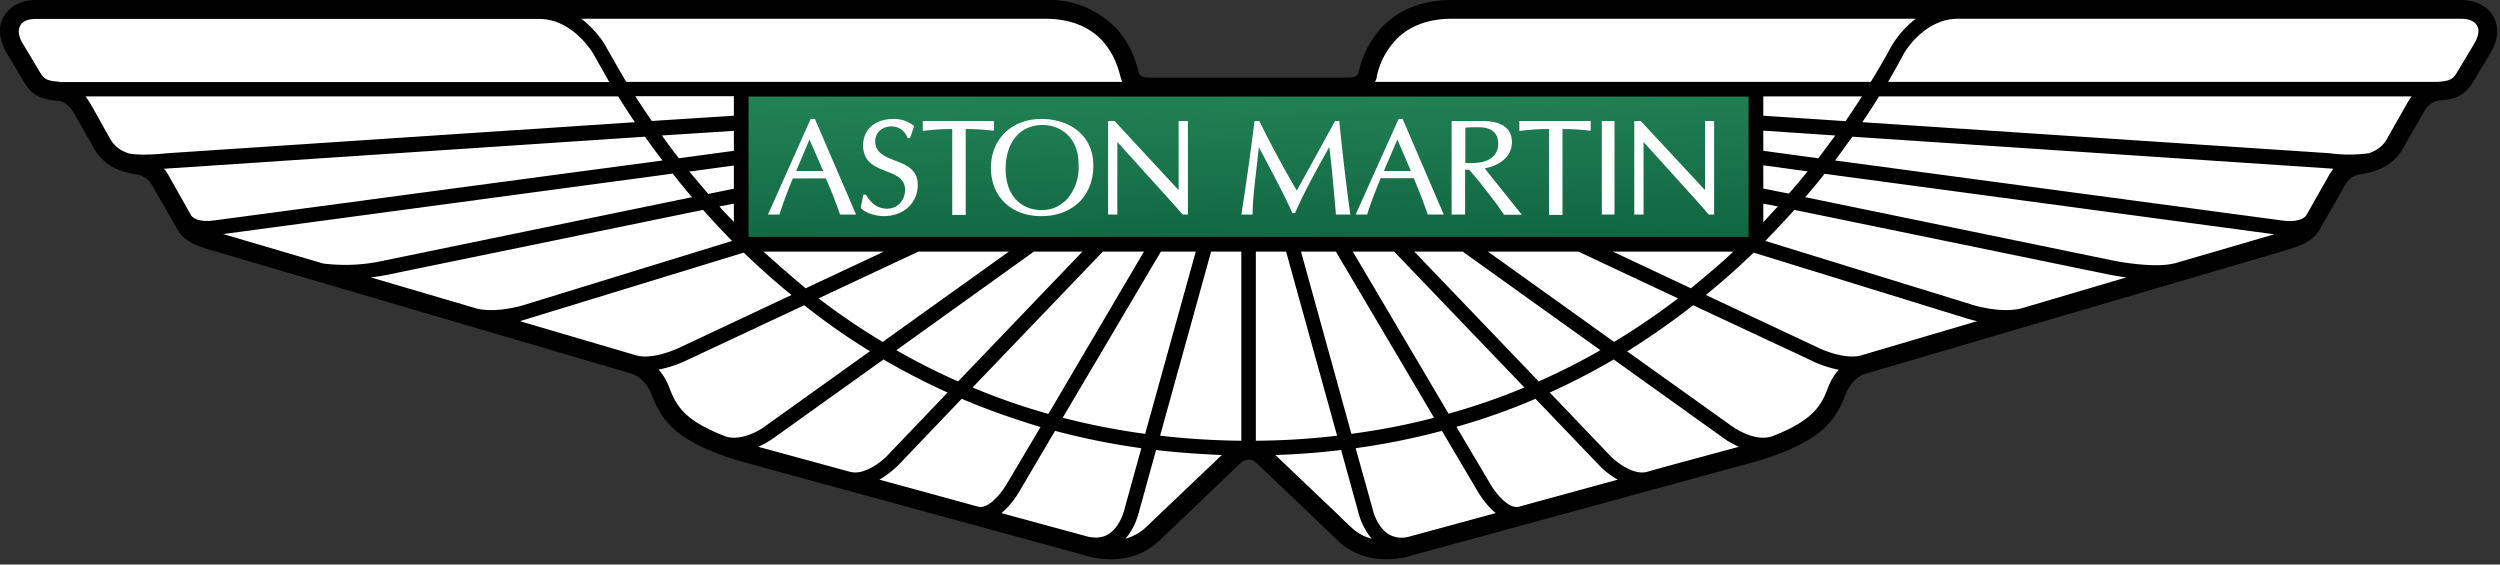 <svg xmlns="http://www.w3.org/2000/svg" width="124" height="28"><rect width="100%" height="100%" fill="#333333" stroke="none"/><defs><linearGradient id="a" x1="28.9%" x2="71.1%" y1="-100.18%" y2="200.19%"><stop offset="0%" stop-color="#396"/><stop offset="100%" stop-color="#004F32"/><stop offset="100%" stop-color="#004F32"/></linearGradient></defs><g fill="none" fill-rule="evenodd"><path fill="#000" d="M61.93 22.8a.6.6 0 0 0-.4.17l-4.01 3.83c-1.48 1.42-3.44.83-3.65.76l-17.14-4.68c-3.27-.98-3.92-2.05-4.42-3.34 0 0-.29-.8-1-1.01l-20.94-6.15c-.86-.27-1.33-.5-1.66-1.16L7.55 9.2c-.25-.48-.71-.53-.74-.54-1.58-.21-2.05-1.1-2.24-1.47l-.94-1.64c-.3-.5-.7-.55-.72-.55-.9-.06-1.33-.29-1.7-.9L.29 2.56C-.16 1.73-.01 1.14.2.8.64.07 1.44 0 1.76 0h50.08a4.6 4.6 0 0 1 3.4 1.28c.61.6 1.03 1.4 1.25 2.35 0 .02.06.22.5.22h9.89c.43 0 .49-.2.49-.22.22-.95.64-1.74 1.24-2.35.85-.85 2-1.28 3.41-1.28h50.08c.32.01 1.12.07 1.56.79.2.35.36.94-.09 1.77l-.92 1.53c-.37.61-.8.84-1.7.9-.01 0-.43.04-.72.55l-.94 1.64c-.2.38-.66 1.26-2.24 1.47a1 1 0 0 0-.74.54l-1.16 2.03c-.33.65-.8.9-1.66 1.16l-20.94 6.15c-.71.2-1 1.01-1 1.01-.5 1.3-1.15 2.36-4.42 3.34l-17.14 4.68c-.2.07-2.17.66-3.65-.76 0 0-4-3.83-4.02-3.83a.6.6 0 0 0-.39-.18z"/><path fill="#FFF" d="M68.28 3.83a3.8 3.8 0 0 1 1-1.9c.66-.66 1.58-1 2.74-1h23a4.9 4.9 0 0 0-1.23 1.4c-.26.5-.6 1.08-1 1.73H68.2a1 1 0 0 0 .09-.23zm54.47-1.71l-.9 1.5c-.17.27-.27.4-.96.44H93.65c.3-.52.56-.98.78-1.4 0 0 .97-1.73 2.69-1.73h24.96c.26.01.6.04.78.34.02.04.07.12.07.27 0 .14-.04.32-.18.58zm-3.33 2.96l-.95 1.67c-.13.25-.33.63-.97.85a7.2 7.2 0 0 1-1.95 0L92.37 6.06c.3-.44.58-.87.83-1.28h26.42a2.4 2.4 0 0 0-.2.3zm-3.94 3.68l-1.1 1.94c-.05.06-.31.35-1.16.24l-22.2-2.98.86-1.18 23.59 1.57.27.02c-.1.12-.18.24-.26.39zm-7.64 4.3c-.83.23-2.47-.02-3.04-.14L89.54 9.78c.34-.39.66-.78.96-1.16l22.3 3-4.96 1.45zm-7.56 2.23c-1.07.28-2.47-.18-2.49-.18h-.01v-.01l-10.22-3.15c.5-.52.99-1.03 1.44-1.54l15.66 3.22c.03 0 .35.07.8.13l-5.18 1.53zm-7.98 2.34c-.72.2-1.8-.22-2.15-.4l-5.54-2.6c.85-.68 1.63-1.39 2.37-2.1l10.59 3.27c.02 0 .21.07.5.13l-5.77 1.7zm-1.63 1.6c-.31.79-.64 1.6-2.8 2.42-.9.28-1.97-.51-1.98-.52l-5.18-3.7c1.12-.7 2.21-1.46 3.27-2.29l5.86 2.74c.03.02.63.32 1.36.46-.35.4-.5.8-.53.89zm-8.19 3.95l-.81.23c-.7.16-1.53-.52-1.8-.8l-3-3.14a34.14 34.14 0 0 0 3.17-1.64l5.42 3.88c.02.02.33.25.79.45l-3.77 1.02zm-7.17 1.96c-.57.1-1.24-.85-1.43-1.2l-1.64-2.77c1.34-.38 2.65-.84 3.92-1.39l3.19 3.33c.03.03.38.4.89.68l-4.93 1.35zm-5.43 1.48a1.3 1.3 0 0 1-1-.12c-.6-.37-.79-1.21-.8-1.26l-.84-3.01c1.46-.2 2.89-.49 4.28-.86l1.73 2.93c.06.1.41.72.94 1.15l-4.31 1.17zm-3.52-1.1l-3.1-2.95c1.1-.04 2.19-.12 3.26-.25l.85 3.08c.02.1.2.78.67 1.32-.66-.19-.85-.38-1.68-1.2zm-4.07-3.66v-9.38h1.5l2.53 9.13a35.6 35.6 0 0 1-4.03.25zm-4.75-.25l2.53-9.13h1.5v9.38a37.9 37.9 0 0 1-4.03-.25zm-.67 4.51c-.32.32-.7.5-1.05.6.48-.54.64-1.22.67-1.32l.85-3.08c1.07.13 2.16.2 3.26.25l-3.73 3.55zm-1.09-.89c0 .01-.2.9-.81 1.27-.28.17-.6.2-1 .12l-4.3-1.17c.53-.43.88-1.05.94-1.16l1.72-2.92c1.4.37 2.82.66 4.28.86l-.83 3zm-7.23-.09l-4.93-1.35c.5-.29.86-.65.9-.68l3.18-3.33c1.27.54 2.58 1 3.91 1.4l-1.63 2.75c-.2.36-.86 1.3-1.43 1.21zm-6.36-1.73l-4.58-1.25c.46-.2.77-.44.8-.46l5.41-3.87A34.5 34.5 0 0 0 47 19.47l-3 3.14c-.27.28-1.11.96-1.8.8zM36 21.65c-2.16-.82-2.49-1.63-2.8-2.42a2.92 2.92 0 0 0-.53-.9 5.68 5.68 0 0 0 1.37-.45l5.85-2.74c1.05.83 2.14 1.6 3.26 2.28l-5.17 3.7c-.01.02-1.08.81-1.98.53zm-4.43-4.02l-5.78-1.7a34358.7 34358.7 0 0 0 11.1-3.4c.74.71 1.52 1.42 2.37 2.1l-5.53 2.6c-.37.18-1.44.6-2.16.4zm-7.97-2.34l-5.2-1.53c.46-.06.78-.12.81-.13l15.66-3.22c.46.51.93 1.02 1.44 1.54L26.08 15.1c-.03.01-1.42.47-2.5.19zm-7.57-2.22l-4.96-1.46 22.3-3c.3.4.62.78.95 1.17l-15.25 3.14a8.8 8.8 0 0 1-3.04.15zm-5.38-2.14c-.84.12-1.1-.16-1.16-.23l-1.1-1.95a1.92 1.92 0 0 0-.26-.38l23.86-1.59c.27.38.56.78.87 1.18l-22.21 2.97zM6.36 7.6c-.64-.22-.84-.6-.97-.85C5 6.09 4.5 5.1 4.24 4.78h26.42c.25.4.53.84.83 1.28L8.3 7.6c-.36.04-1.42.13-1.95 0zM2.98 4.06c-.64-.05-.78-.12-.98-.45l-.9-1.5a1.16 1.16 0 0 1-.17-.57c.02-.34.25-.6.85-.6h24.96c1.7 0 2.69 1.73 2.69 1.73l.79 1.4H2.98zM51.83.93c1.17 0 2.09.34 2.76 1 .48.49.81 1.13.99 1.9l.08.23h-24.6c-.37-.62-1-1.74-1-1.74-.02-.05-.44-.8-1.23-1.39h23zm35.63 4.8v-.95h4.89c-.25.4-.52.8-.81 1.23l-4.08-.27zm0 1.75v-1l3.57.24-.84 1.13-2.73-.37zm0 1.88V8.2l2.2.3c-.3.36-.6.73-.93 1.1-.57-.1-1-.2-1.27-.25zm0 .74l.72.14-.72.78v-.92zM80 12.48h5.97c-.61.6-2.05 1.78-2.1 1.82L80 12.48zm-6.2 0h4.49l4.94 2.32a35.34 35.34 0 0 1-3.17 2.16l-6.26-4.48zm-3.65 0h2.4l6.83 4.89a33 33 0 0 1-3.06 1.55l-6.17-6.44zm-3.05 0h2.05l6.46 6.74c-1.22.51-2.48.94-3.76 1.3l-4.75-8.04zm-.84 0l4.87 8.24c-1.33.35-2.7.61-4.1.8l-2.5-9.04h1.73zm-8.68 0h1.73l-2.51 9.04a35.4 35.4 0 0 1-4.09-.8l4.87-8.24zm-2.89 0h2.05L52 20.53c-1.29-.36-2.54-.8-3.76-1.31l6.46-6.74zm-3.4 0h2.4l-6.17 6.44a33.17 33.17 0 0 1-3.06-1.55l6.82-4.89zM39.96 14.3a73.71 73.71 0 0 1-2.09-1.82h5.97l-3.88 1.82zm5.6-1.82h4.48l-6.26 4.48a34.65 34.65 0 0 1-3.18-2.16l4.95-2.32zM36.4 10.1v.9c-.25-.25-.49-.5-.72-.76l.72-.14zm0-1.89v1.15l-1.27.26-.94-1.11 2.2-.3zm0-1.72v.99l-2.73.37c-.3-.38-.57-.76-.84-1.13l3.57-.23zm0-.75L32.33 6c-.3-.43-.57-.84-.82-1.23h4.89v.96z"/><path fill="url(#a)" d="M37.13 11.76V4.79h49.6v6.96h-49.6z"/><path fill="#FFF" d="M40.42 5.9h-.21l-2.12 4.74h.57l.01-.03c.18-.57.4-1.13.61-1.66l.05-.1h1.63c.23.5.45 1.07.7 1.77v.02h.8L40.42 5.9zm-.93 2.58l.66-1.56.68 1.56h-1.34zm3.2 1.82l.01.02c.25.28.82.4 1.12.4 1 0 1.7-.64 1.7-1.56 0-.76-.58-.99-1.14-1.2-.5-.2-.97-.39-.97-.95 0-.43.34-.74.8-.74.37 0 .65.2.8.55v.03h.13l.2-.6-.03-.02a1.54 1.54 0 0 0-.98-.33c-.93 0-1.52.52-1.52 1.32 0 .82.6 1.06 1.14 1.27.49.19.94.37.94.93 0 .52-.38.93-.88.93-.45 0-.75-.2-1.05-.67v-.02h-.14l-.13.64zM49.26 6h-3.49v.49h.04c.4-.05.8-.09 1.42-.09v4.26h.67V6.4c.48 0 .93.03 1.35.08h.05V6h-.04zm2.4-.1c-1.48 0-2.51 1-2.51 2.42 0 1.44 1 2.4 2.5 2.4 1.54 0 2.58-1 2.58-2.5 0-1.6-1.29-2.32-2.57-2.32zm1.24 4c-.33.34-.74.52-1.23.52-1.09 0-1.79-.8-1.79-2.02 0-1.36.71-2.2 1.85-2.2.53 0 1.04.24 1.35.63.35.44.42.9.42 1.45v.09c0 .45-.18 1.08-.6 1.53zM58.88 6h-.42v3.43L55.28 6h-.32v4.64h.46v-3.6l2.88 3.19.36.41h.26V6h-.04zm7.51 0h-.17L65.1 8.04l-.78 1.41a53.8 53.8 0 0 1-1.85-3.43L62.46 6h-.24v.04a162 162 0 0 1-.64 4.56l-.01.04h.56v-.04c0-.65.12-1.63.24-2.66l.07-.64c.08.15.96 1.8 1.3 2.5l.37.77h.12l.02-.03c.38-.89.93-1.9 1.68-3.25.11.8.25 2.4.33 3.31v.04h.71v-.04c-.16-1.13-.34-2.62-.54-4.56V6h-.04zm3.18-.1h-.2l-2.13 4.74h.58v-.03c.18-.58.4-1.13.62-1.67l.04-.1h1.64a25 25 0 0 1 .69 1.78v.02h.8L69.57 5.9zm-.93 2.58l.67-1.56.67 1.56h-1.34zm5.01-.13c.84-.17 1.34-.65 1.34-1.3 0-.7-.5-1.05-1.52-1.05H72v4.64h.67V8.42h.2l.51.6.8 1.03.42.6h.88l-1.84-2.3zm-.97-.27V6.33c.27-.02.7-.03.93 0 .47.08.7.35.7.8 0 .47-.3.81-.82.91-.3.06-.64.05-.81.04zM78.86 6h-3.5v.49h.05c.4-.05.79-.09 1.42-.09v4.26h.67V6.4c.47 0 .93.03 1.35.08h.05V6h-.04zm.59 4.64h.63V6h-.63zM84.57 6v3.43L81.38 6h-.32v4.64h.46v-3.6l2.88 3.19.35.41h.27V6h-.46z"/></g></svg>